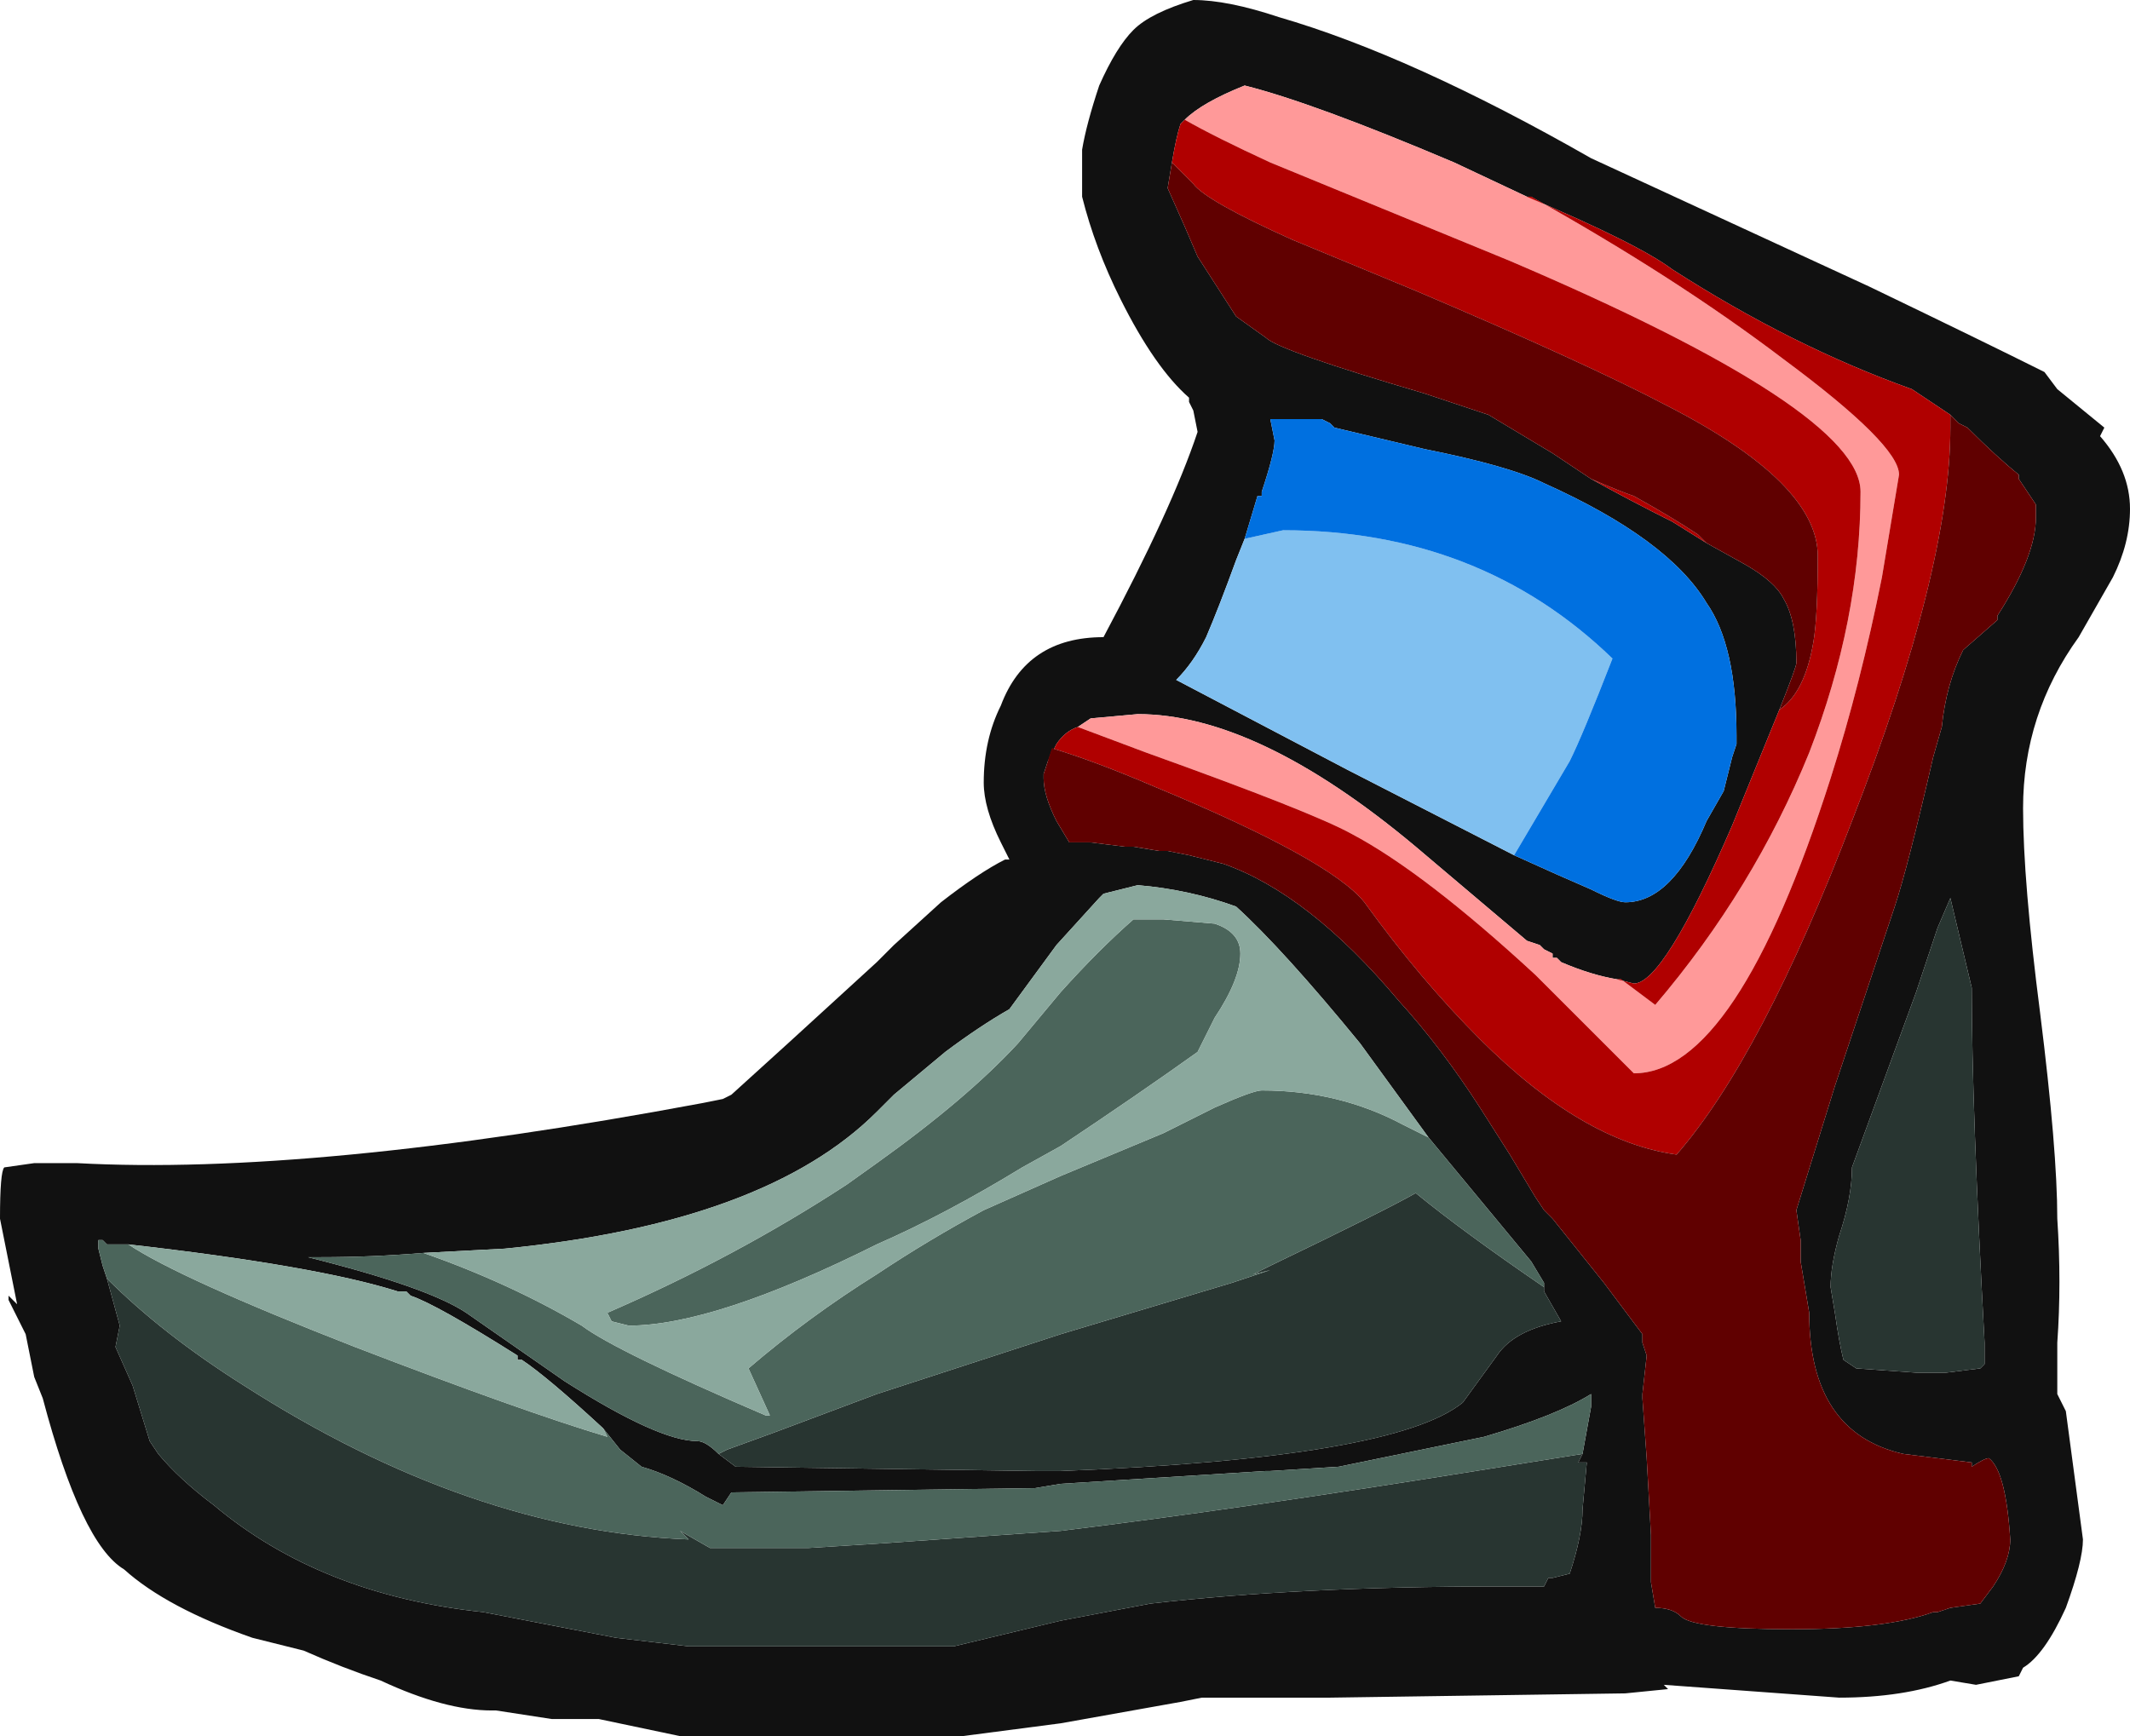 <?xml version="1.0" encoding="UTF-8" standalone="no"?>
<svg xmlns:ffdec="https://www.free-decompiler.com/flash" xmlns:xlink="http://www.w3.org/1999/xlink" ffdec:objectType="shape" height="20.3px" width="24.9px" xmlns="http://www.w3.org/2000/svg">
  <g transform="matrix(1.0, 0.0, 0.0, 1.0, 21.1, 14.7)">
    <path d="M-8.85 -5.8 L-8.9 -5.65 -8.9 -5.6 Q-8.9 -5.4 -8.75 -5.1 L-8.6 -4.85 -8.35 -4.85 -7.95 -4.8 -7.85 -4.8 -7.55 -4.75 -7.45 -4.75 -7.2 -4.7 -6.8 -4.6 Q-5.8 -4.25 -4.75 -3.0 -4.25 -2.45 -3.8 -1.75 L-3.45 -1.2 -3.15 -0.7 -3.05 -0.55 -2.95 -0.45 -2.35 0.3 -1.9 0.9 -1.9 1.0 -1.85 1.15 -1.9 1.6 -1.9 1.65 -1.85 2.35 -1.8 3.25 -1.8 3.8 -1.75 4.1 Q-1.55 4.1 -1.45 4.2 -1.3 4.35 -0.15 4.35 0.95 4.35 1.5 4.15 L1.55 4.15 1.7 4.1 2.05 4.05 2.2 3.85 Q2.4 3.55 2.4 3.3 2.35 2.5 2.15 2.35 2.1 2.35 1.95 2.45 L1.95 2.4 1.15 2.3 Q0.05 2.05 0.05 0.65 L-0.05 0.05 -0.05 -0.2 -0.1 -0.55 0.35 -2.0 1.05 -4.1 Q1.2 -4.55 1.5 -5.85 L1.6 -6.2 Q1.65 -6.7 1.85 -7.1 L2.25 -7.45 2.25 -7.5 Q2.7 -8.2 2.7 -8.65 L2.7 -8.8 2.5 -9.1 2.5 -9.15 Q2.25 -9.35 1.9 -9.7 L1.8 -9.75 1.7 -9.85 1.25 -10.15 Q-0.15 -10.65 -1.55 -11.55 -1.95 -11.85 -3.25 -12.4 L-4.1 -12.8 Q-5.75 -13.5 -6.55 -13.7 -7.05 -13.5 -7.25 -13.3 L-7.3 -13.25 Q-7.35 -13.1 -7.4 -12.8 L-7.45 -12.5 -7.25 -12.05 -7.1 -11.7 -6.65 -11.0 -6.3 -10.75 Q-6.15 -10.6 -4.45 -10.1 L-3.7 -9.85 -2.95 -9.4 -2.5 -9.1 Q-2.05 -8.85 -1.55 -8.6 L-1.15 -8.35 -0.7 -8.1 Q-0.35 -7.9 -0.25 -7.7 -0.1 -7.45 -0.1 -6.95 -0.1 -6.9 -0.3 -6.4 L-0.85 -5.05 Q-1.65 -3.2 -2.0 -3.2 L-2.2 -3.25 Q-2.5 -3.3 -2.85 -3.45 L-2.9 -3.5 -2.95 -3.5 -2.95 -3.55 -3.05 -3.6 -3.1 -3.65 -3.25 -3.7 -4.55 -4.8 Q-6.4 -6.35 -7.8 -6.35 L-8.35 -6.3 -8.5 -6.2 Q-8.65 -6.15 -8.75 -6.0 L-8.85 -5.8 M3.2 -7.25 Q2.55 -6.35 2.55 -5.25 2.55 -4.4 2.75 -2.85 2.95 -1.25 2.95 -0.45 3.0 0.3 2.95 1.0 L2.95 1.6 3.05 1.8 3.25 3.3 Q3.25 3.55 3.05 4.1 2.8 4.65 2.55 4.8 L2.5 4.9 2.0 5.0 1.7 4.95 Q1.15 5.15 0.4 5.15 L-1.65 5.0 -1.6 5.05 -2.1 5.1 -5.55 5.15 -7.05 5.15 -7.3 5.2 -8.7 5.45 -9.85 5.6 -13.15 5.6 -14.1 5.4 -14.65 5.4 -15.3 5.3 -15.35 5.3 Q-15.9 5.3 -16.65 4.95 -17.1 4.8 -17.55 4.6 L-18.15 4.45 Q-19.15 4.1 -19.65 3.65 -20.15 3.35 -20.6 1.65 L-20.7 1.4 -20.8 0.9 -21.0 0.5 -21.0 0.45 -20.9 0.55 -21.1 -0.45 Q-21.1 -1.0 -21.05 -1.05 L-20.7 -1.1 -20.2 -1.1 Q-17.45 -0.95 -12.9 -1.8 L-12.65 -1.85 -12.55 -1.9 Q-12.05 -2.35 -10.85 -3.45 L-10.65 -3.65 -10.1 -4.15 Q-9.65 -4.5 -9.35 -4.65 L-9.3 -4.65 -9.4 -4.85 Q-9.6 -5.25 -9.6 -5.55 -9.6 -6.05 -9.4 -6.45 -9.1 -7.25 -8.2 -7.25 -7.4 -8.75 -7.1 -9.65 L-7.15 -9.9 -7.2 -10.0 -7.2 -10.05 Q-7.6 -10.4 -8.0 -11.2 -8.3 -11.8 -8.45 -12.4 L-8.45 -12.95 Q-8.4 -13.25 -8.25 -13.7 -8.05 -14.15 -7.85 -14.35 -7.65 -14.55 -7.15 -14.7 -6.75 -14.7 -6.15 -14.5 -4.6 -14.05 -2.5 -12.85 L0.75 -11.35 Q2.1 -10.7 2.8 -10.35 L2.95 -10.15 3.5 -9.7 3.45 -9.6 Q3.8 -9.2 3.8 -8.75 3.8 -8.35 3.6 -7.95 L3.2 -7.25 M1.55 -3.85 L1.3 -3.1 0.55 -1.05 Q0.55 -0.7 0.4 -0.25 0.3 0.1 0.3 0.35 L0.35 0.65 Q0.4 1.0 0.45 1.2 L0.6 1.3 1.3 1.35 1.65 1.35 2.05 1.3 2.1 1.25 2.1 1.0 Q1.95 -1.75 1.95 -3.15 L1.7 -4.2 1.55 -3.85 M-14.05 2.0 Q-14.7 1.4 -15.0 1.2 L-15.05 1.2 -15.05 1.15 Q-16.0 0.55 -16.3 0.45 L-16.35 0.4 -16.45 0.4 Q-17.4 0.1 -19.6 -0.15 L-19.85 -0.15 -19.9 -0.2 -19.95 -0.2 -19.95 -0.1 -19.9 0.1 -19.85 0.25 -19.7 0.8 -19.75 1.05 -19.55 1.5 -19.35 2.15 -19.25 2.3 Q-19.0 2.6 -18.6 2.9 -17.35 3.95 -15.45 4.15 L-13.9 4.45 -13.05 4.55 -9.95 4.55 -8.7 4.25 -7.65 4.05 Q-5.9 3.85 -3.6 3.85 L-3.05 3.85 -3.0 3.75 -2.95 3.75 -2.75 3.7 Q-2.6 3.25 -2.6 2.95 L-2.55 2.4 -2.65 2.4 -2.6 2.3 -2.5 1.75 -2.5 1.6 Q-2.9 1.85 -3.75 2.1 L-5.45 2.45 -6.25 2.5 -6.3 2.5 -8.7 2.65 -9.0 2.7 -12.55 2.75 -12.65 2.9 -12.85 2.8 Q-13.25 2.55 -13.6 2.45 L-13.85 2.25 -14.05 2.0 M-16.15 -0.05 Q-16.75 0.0 -17.35 0.0 L-17.5 0.0 Q-16.1 0.35 -15.65 0.65 L-14.5 1.45 Q-13.4 2.15 -12.95 2.15 -12.85 2.15 -12.7 2.3 L-12.5 2.45 -9.0 2.5 -8.7 2.5 Q-4.8 2.35 -4.0 1.7 L-3.6 1.15 Q-3.4 0.85 -2.85 0.75 L-3.05 0.4 -3.05 0.35 -3.05 0.3 -3.2 0.05 -4.4 -1.4 -5.2 -2.5 Q-6.1 -3.6 -6.65 -4.1 -7.2 -4.3 -7.8 -4.35 L-8.2 -4.25 -8.25 -4.2 -8.75 -3.65 -9.3 -2.9 Q-9.65 -2.7 -10.05 -2.4 L-10.65 -1.9 -10.85 -1.7 Q-12.15 -0.4 -15.2 -0.1 L-16.15 -0.05 M-3.4 -4.7 Q-2.85 -4.45 -2.5 -4.3 -2.2 -4.15 -2.1 -4.15 -1.55 -4.15 -1.15 -5.1 L-0.95 -5.45 -0.85 -5.85 -0.8 -6.0 -0.8 -6.1 Q-0.8 -7.15 -1.15 -7.65 -1.6 -8.4 -3.05 -9.05 -3.45 -9.25 -4.45 -9.45 L-5.5 -9.7 -5.55 -9.75 -5.65 -9.8 -6.25 -9.8 -6.2 -9.55 Q-6.2 -9.4 -6.35 -8.95 L-6.35 -8.9 -6.4 -8.9 -6.55 -8.4 -6.65 -8.15 Q-6.85 -7.6 -7.0 -7.25 -7.15 -6.95 -7.35 -6.75 L-5.35 -5.7 -3.4 -4.7" fill="#111111" fill-rule="evenodd" stroke="none"/>
    <path d="M1.55 -3.85 L1.7 -4.2 1.95 -3.15 Q1.95 -1.75 2.1 1.0 L2.1 1.25 2.05 1.3 1.65 1.35 1.3 1.35 0.6 1.3 0.45 1.2 Q0.4 1.0 0.35 0.65 L0.3 0.35 Q0.3 0.1 0.4 -0.25 0.55 -0.7 0.55 -1.05 L1.3 -3.1 1.55 -3.85 M-2.6 2.3 L-2.65 2.4 -2.55 2.4 -2.6 2.95 Q-2.6 3.25 -2.75 3.7 L-2.95 3.75 -3.0 3.75 -3.05 3.85 -3.6 3.85 Q-5.9 3.85 -7.65 4.05 L-8.7 4.25 -9.95 4.55 -13.05 4.55 -13.9 4.45 -15.45 4.15 Q-17.35 3.95 -18.6 2.9 -19.0 2.6 -19.25 2.3 L-19.35 2.15 -19.55 1.5 -19.75 1.05 -19.7 0.8 -19.85 0.25 Q-19.2 0.9 -18.25 1.5 -15.6 3.2 -13.05 3.3 L-13.15 3.2 -12.8 3.4 -11.65 3.4 -10.85 3.35 -8.7 3.2 Q-6.65 2.95 -3.85 2.5 L-2.6 2.3 M-12.7 2.3 L-12.6 2.25 -12.05 2.05 -10.85 1.6 -8.7 0.9 -6.7 0.3 -6.25 0.15 -6.45 0.2 -6.25 0.1 Q-4.9 -0.55 -4.55 -0.75 -4.0 -0.3 -3.05 0.35 L-3.05 0.4 -2.85 0.75 Q-3.4 0.85 -3.6 1.15 L-4.0 1.7 Q-4.8 2.35 -8.7 2.5 L-9.0 2.5 -12.5 2.45 -12.7 2.3" fill="#283531" fill-rule="evenodd" stroke="none"/>
    <path d="M-19.6 -0.15 Q-19.0 0.25 -16.95 1.05 -15.0 1.8 -14.0 2.1 L-14.05 2.0 -13.85 2.25 -13.6 2.45 Q-13.25 2.55 -12.85 2.8 L-12.65 2.9 -12.55 2.75 -9.0 2.7 -8.7 2.65 -6.3 2.5 -6.25 2.5 -5.45 2.45 -3.75 2.1 Q-2.9 1.85 -2.5 1.6 L-2.5 1.75 -2.6 2.3 -3.85 2.5 Q-6.65 2.95 -8.7 3.2 L-10.85 3.35 -11.65 3.4 -12.8 3.4 -13.15 3.2 -13.05 3.3 Q-15.6 3.2 -18.25 1.5 -19.2 0.9 -19.85 0.25 L-19.9 0.1 -19.95 -0.1 -19.95 -0.2 -19.9 -0.2 -19.85 -0.15 -19.6 -0.15 M-12.7 2.3 Q-12.85 2.15 -12.95 2.15 -13.4 2.15 -14.5 1.45 L-15.65 0.65 Q-16.1 0.35 -17.5 0.0 L-17.35 0.0 Q-16.75 0.0 -16.15 -0.05 -15.15 0.3 -14.3 0.8 -13.9 1.1 -12.15 1.85 L-12.1 1.85 -12.35 1.3 Q-11.65 0.7 -10.85 0.2 -10.25 -0.2 -9.6 -0.55 L-8.7 -0.95 -7.5 -1.45 -6.9 -1.75 Q-6.45 -1.95 -6.35 -1.95 -5.45 -1.95 -4.7 -1.55 L-4.4 -1.4 -3.2 0.05 -3.05 0.3 -3.05 0.35 Q-4.0 -0.3 -4.55 -0.75 -4.9 -0.55 -6.25 0.1 L-6.45 0.2 -6.25 0.15 -6.7 0.3 -8.7 0.9 -10.85 1.6 -12.05 2.05 -12.6 2.25 -12.7 2.3 M-7.85 -3.95 L-7.5 -3.95 -6.9 -3.9 Q-6.6 -3.8 -6.6 -3.55 -6.6 -3.25 -6.9 -2.8 L-7.1 -2.4 Q-7.8 -1.9 -8.7 -1.3 L-9.15 -1.05 Q-10.05 -0.5 -10.85 -0.15 -12.75 0.8 -13.75 0.8 L-13.95 0.75 -14.0 0.65 Q-12.5 0.0 -11.2 -0.85 L-10.85 -1.1 Q-9.8 -1.85 -9.2 -2.5 L-8.7 -3.1 Q-8.25 -3.6 -7.85 -3.95" fill="#4b655b" fill-rule="evenodd" stroke="none"/>
    <path d="M-19.6 -0.15 Q-17.4 0.1 -16.45 0.4 L-16.35 0.4 -16.3 0.45 Q-16.0 0.55 -15.05 1.15 L-15.05 1.2 -15.0 1.2 Q-14.7 1.4 -14.05 2.0 L-14.0 2.1 Q-15.0 1.8 -16.95 1.05 -19.0 0.25 -19.6 -0.15 M-4.4 -1.4 L-4.7 -1.55 Q-5.45 -1.95 -6.35 -1.95 -6.45 -1.95 -6.9 -1.75 L-7.5 -1.45 -8.7 -0.95 -9.6 -0.55 Q-10.25 -0.2 -10.85 0.2 -11.65 0.7 -12.35 1.3 L-12.1 1.85 -12.15 1.85 Q-13.9 1.1 -14.3 0.8 -15.15 0.3 -16.15 -0.05 L-15.2 -0.1 Q-12.15 -0.4 -10.85 -1.7 L-10.65 -1.9 -10.05 -2.4 Q-9.65 -2.7 -9.3 -2.9 L-8.75 -3.65 -8.25 -4.2 -8.2 -4.25 -7.8 -4.35 Q-7.2 -4.3 -6.65 -4.1 -6.1 -3.6 -5.2 -2.5 L-4.4 -1.4 M-7.85 -3.95 Q-8.25 -3.6 -8.7 -3.1 L-9.2 -2.5 Q-9.8 -1.85 -10.85 -1.1 L-11.2 -0.85 Q-12.5 0.0 -14.0 0.65 L-13.95 0.75 -13.75 0.8 Q-12.75 0.8 -10.85 -0.15 -10.05 -0.5 -9.15 -1.05 L-8.7 -1.3 Q-7.8 -1.9 -7.1 -2.4 L-6.9 -2.8 Q-6.6 -3.25 -6.6 -3.55 -6.6 -3.8 -6.9 -3.9 L-7.5 -3.95 -7.85 -3.95" fill="#8aa89d" fill-rule="evenodd" stroke="none"/>
    <path d="M-3.25 -12.4 L-3.2 -12.4 Q-1.5 -11.45 -0.25 -10.5 1.1 -9.5 1.1 -9.15 L0.9 -7.95 Q0.65 -6.7 0.3 -5.6 -0.8 -2.15 -2.0 -2.15 L-3.15 -3.3 Q-4.45 -4.5 -5.3 -4.95 -5.75 -5.2 -7.7 -5.9 L-8.5 -6.2 -8.35 -6.3 -7.8 -6.35 Q-6.4 -6.35 -4.55 -4.8 L-3.25 -3.7 -3.1 -3.65 -3.05 -3.6 -2.95 -3.55 -2.95 -3.5 -2.9 -3.5 -2.85 -3.45 Q-2.5 -3.3 -2.2 -3.25 L-2.15 -3.25 -1.75 -2.95 Q-0.6 -4.3 0.05 -5.9 0.65 -7.45 0.65 -8.95 0.65 -9.9 -3.45 -11.65 L-6.25 -12.8 Q-6.9 -13.1 -7.25 -13.3 -7.05 -13.5 -6.55 -13.7 -5.75 -13.5 -4.1 -12.8 L-3.25 -12.4" fill="#ff9999" fill-rule="evenodd" stroke="none"/>
    <path d="M1.7 -9.85 L1.7 -9.7 Q1.7 -8.05 0.55 -5.1 -0.5 -2.35 -1.5 -1.2 -2.6 -1.35 -3.8 -2.55 -4.5 -3.25 -5.15 -4.15 -5.55 -4.65 -7.6 -5.5 -8.3 -5.8 -8.8 -5.95 L-8.85 -5.8 -8.75 -6.0 Q-8.65 -6.15 -8.5 -6.2 L-7.7 -5.9 Q-5.75 -5.2 -5.3 -4.95 -4.45 -4.5 -3.15 -3.3 L-2.0 -2.15 Q-0.8 -2.15 0.3 -5.6 0.65 -6.7 0.9 -7.95 L1.1 -9.15 Q1.1 -9.5 -0.25 -10.5 -1.5 -11.45 -3.2 -12.4 L-3.25 -12.4 Q-1.95 -11.85 -1.55 -11.55 -0.15 -10.65 1.25 -10.15 L1.7 -9.85 M-0.3 -6.4 Q0.0 -6.6 0.1 -7.2 0.15 -7.5 0.15 -8.2 0.15 -9.05 -1.6 -9.95 -2.55 -10.45 -4.55 -11.3 L-6.0 -11.9 Q-7.0 -12.35 -7.15 -12.55 L-7.4 -12.8 Q-7.35 -13.1 -7.3 -13.25 L-7.25 -13.3 Q-6.9 -13.1 -6.25 -12.8 L-3.45 -11.65 Q0.65 -9.9 0.65 -8.95 0.65 -7.45 0.05 -5.9 -0.6 -4.3 -1.75 -2.95 L-2.15 -3.25 -2.2 -3.25 -2.0 -3.2 Q-1.65 -3.2 -0.85 -5.05 L-0.3 -6.4 M-2.5 -9.1 Q-2.15 -8.95 -2.0 -8.9 -1.55 -8.65 -1.25 -8.45 L-1.15 -8.35 -1.55 -8.6 Q-2.05 -8.85 -2.5 -9.1" fill="#b00000" fill-rule="evenodd" stroke="none"/>
    <path d="M-8.85 -5.8 L-8.8 -5.95 Q-8.3 -5.8 -7.6 -5.5 -5.55 -4.65 -5.15 -4.15 -4.5 -3.25 -3.8 -2.55 -2.6 -1.35 -1.5 -1.2 -0.5 -2.35 0.55 -5.1 1.7 -8.05 1.7 -9.7 L1.7 -9.85 1.8 -9.75 1.9 -9.7 Q2.25 -9.35 2.5 -9.15 L2.5 -9.1 2.7 -8.8 2.7 -8.65 Q2.7 -8.2 2.25 -7.5 L2.25 -7.45 1.85 -7.1 Q1.65 -6.7 1.6 -6.2 L1.5 -5.85 Q1.2 -4.55 1.05 -4.1 L0.35 -2.0 -0.1 -0.55 -0.05 -0.2 -0.05 0.05 0.05 0.65 Q0.05 2.05 1.15 2.3 L1.95 2.4 1.95 2.45 Q2.1 2.35 2.15 2.35 2.35 2.5 2.4 3.3 2.4 3.55 2.2 3.85 L2.05 4.05 1.7 4.1 1.55 4.15 1.5 4.15 Q0.95 4.35 -0.15 4.35 -1.3 4.35 -1.45 4.2 -1.55 4.1 -1.75 4.1 L-1.8 3.8 -1.8 3.25 -1.85 2.35 -1.9 1.65 -1.9 1.6 -1.85 1.15 -1.9 1.0 -1.9 0.9 -2.35 0.3 -2.95 -0.45 -3.05 -0.55 -3.15 -0.7 -3.45 -1.2 -3.8 -1.75 Q-4.25 -2.45 -4.75 -3.0 -5.8 -4.25 -6.8 -4.6 L-7.2 -4.7 -7.45 -4.75 -7.55 -4.75 -7.85 -4.8 -7.95 -4.8 -8.35 -4.85 -8.6 -4.85 -8.75 -5.1 Q-8.9 -5.4 -8.9 -5.6 L-8.9 -5.65 -8.85 -5.8 M-7.4 -12.8 L-7.15 -12.55 Q-7.0 -12.35 -6.0 -11.9 L-4.55 -11.3 Q-2.55 -10.45 -1.6 -9.95 0.15 -9.05 0.15 -8.2 0.15 -7.5 0.1 -7.2 0.0 -6.6 -0.3 -6.4 -0.1 -6.9 -0.1 -6.95 -0.1 -7.45 -0.25 -7.7 -0.35 -7.9 -0.7 -8.1 L-1.15 -8.35 -1.25 -8.45 Q-1.55 -8.65 -2.0 -8.9 -2.15 -8.95 -2.5 -9.1 L-2.95 -9.4 -3.7 -9.85 -4.45 -10.1 Q-6.15 -10.6 -6.3 -10.75 L-6.65 -11.0 -7.1 -11.7 -7.25 -12.05 -7.45 -12.5 -7.4 -12.8" fill="#600000" fill-rule="evenodd" stroke="none"/>
    <path d="M-6.55 -8.4 L-6.1 -8.5 Q-3.8 -8.5 -2.25 -7.0 -2.6 -6.1 -2.75 -5.8 L-3.4 -4.7 -5.35 -5.7 -7.35 -6.75 Q-7.15 -6.95 -7.0 -7.25 -6.85 -7.6 -6.65 -8.15 L-6.55 -8.4" fill="#80c0f0" fill-rule="evenodd" stroke="none"/>
    <path d="M-6.55 -8.4 L-6.4 -8.9 -6.35 -8.9 -6.35 -8.95 Q-6.2 -9.4 -6.2 -9.55 L-6.25 -9.8 -5.65 -9.8 -5.55 -9.75 -5.5 -9.7 -4.45 -9.45 Q-3.45 -9.25 -3.05 -9.05 -1.6 -8.4 -1.15 -7.65 -0.8 -7.15 -0.8 -6.1 L-0.8 -6.0 -0.85 -5.85 -0.95 -5.45 -1.15 -5.1 Q-1.55 -4.15 -2.1 -4.15 -2.2 -4.15 -2.5 -4.3 -2.85 -4.45 -3.4 -4.7 L-2.75 -5.8 Q-2.6 -6.1 -2.25 -7.0 -3.8 -8.5 -6.1 -8.5 L-6.55 -8.4" fill="#0070e0" fill-rule="evenodd" stroke="none"/>
  </g>
</svg>
